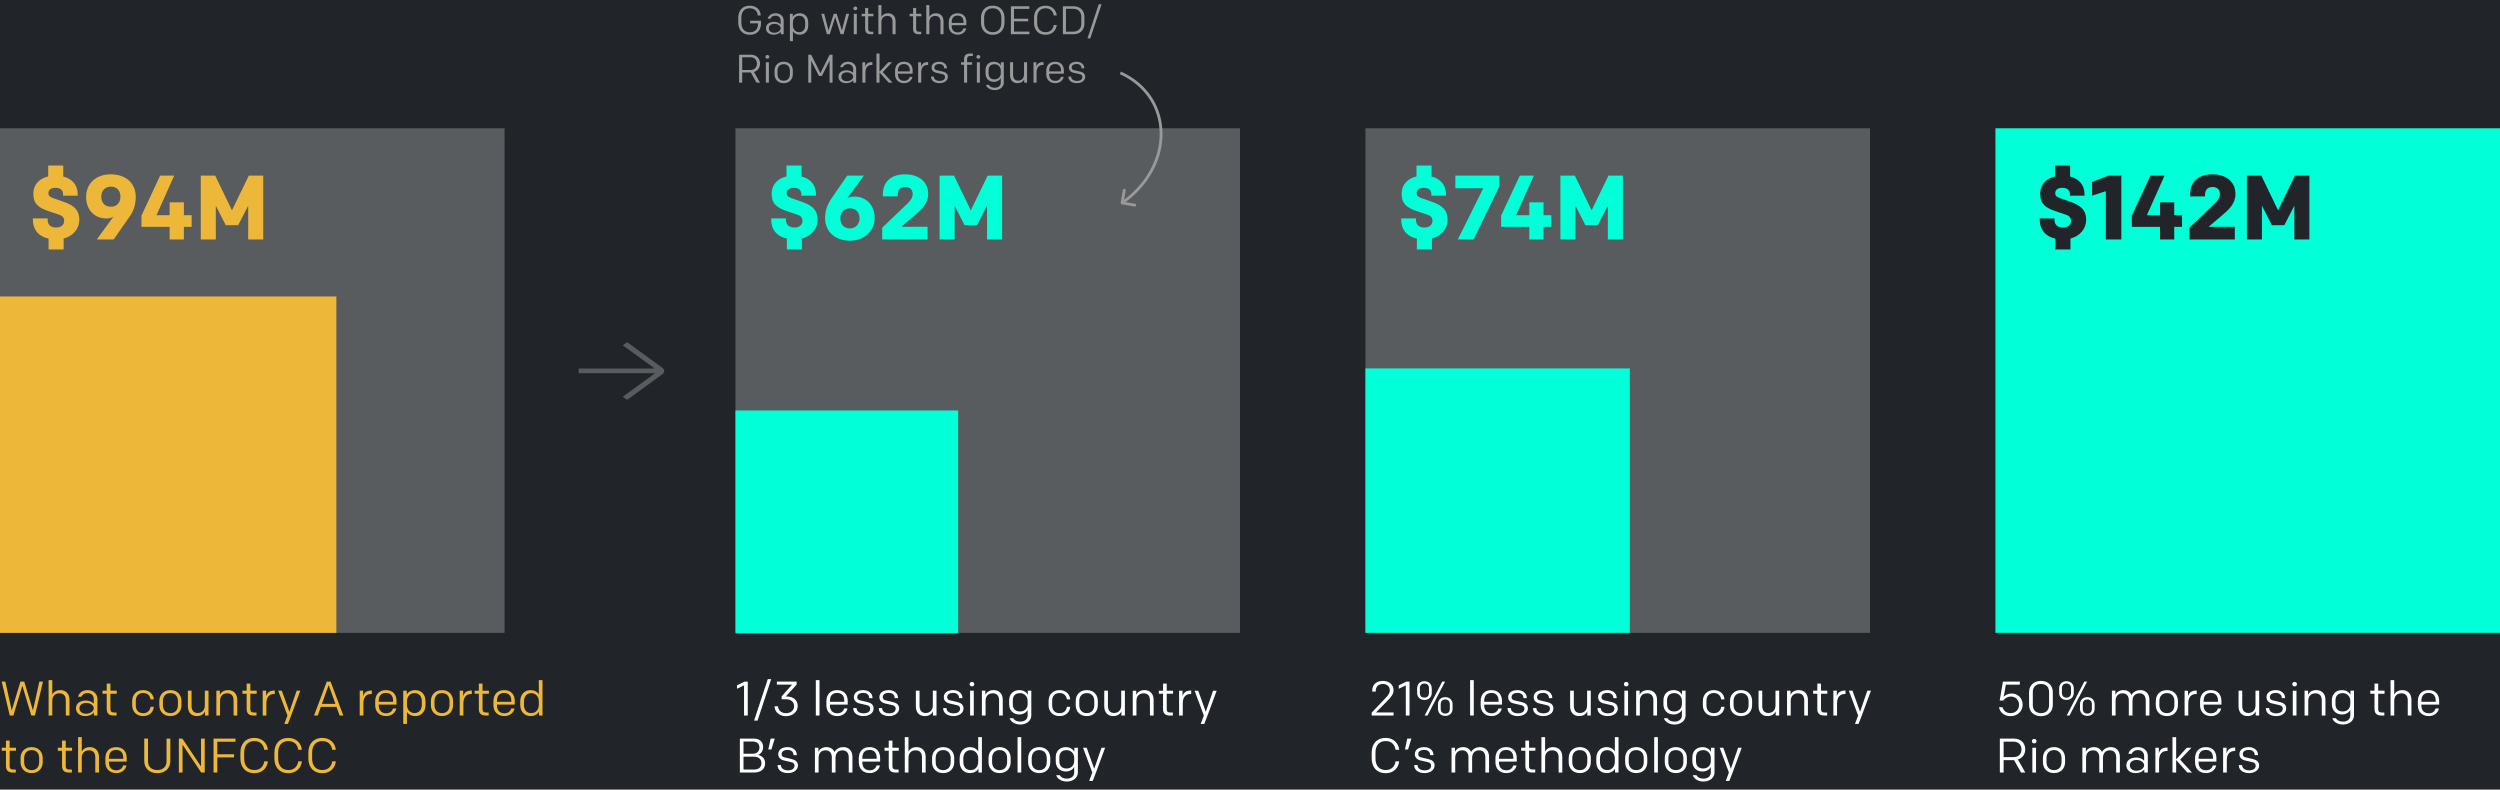 <svg xmlns="http://www.w3.org/2000/svg" width="877" height="277" fill="none">
  <path fill="#212529" d="M0 0h877v277H0z" />
  <path fill="#01FFD8" d="M700 45h177v177H700z" />
  <path fill="#fff"
    d="M705.27 251.238c-1.972 0-3.655-1.156-4.029-3.162h1.241c.34 1.224 1.292 2.091 2.788 2.091 1.836 0 3.009-1.241 3.009-2.924 0-1.598-1.156-2.89-2.839-2.89-1.241 0-2.142.629-2.703 1.394h-1.241l1.122-6.647h5.933v1.071h-4.896l-.748 4.267c.544-.663 1.615-1.156 2.788-1.156 2.244 0 3.859 1.717 3.859 3.927 0 2.278-1.802 4.029-4.284 4.029Zm10.693 0c-2.618 0-4.165-1.7-4.165-3.961v-4.454c0-2.261 1.547-3.961 4.165-3.961 2.618 0 4.165 1.7 4.165 3.961v4.454c0 2.261-1.547 3.961-4.165 3.961Zm0-1.071c1.853 0 2.856-1.156 2.856-2.839v-4.556c0-1.683-1.003-2.839-2.856-2.839s-2.856 1.156-2.856 2.839v4.556c0 1.683 1.003 2.839 2.856 2.839Zm8.957-4.624c-1.581 0-2.567-1.054-2.567-2.55v-1.479c0-1.496.986-2.55 2.567-2.55 1.581 0 2.567 1.054 2.567 2.55v1.479c0 1.496-.986 2.55-2.567 2.55Zm0-.816c1.037 0 1.598-.68 1.598-1.666v-1.615c0-.986-.561-1.666-1.598-1.666s-1.598.68-1.598 1.666v1.615c0 .986.561 1.666 1.598 1.666Zm7.31 6.409c-1.581 0-2.567-1.054-2.567-2.55v-1.479c0-1.496.986-2.55 2.567-2.55 1.581 0 2.567 1.054 2.567 2.55v1.479c0 1.496-.986 2.55-2.567 2.55Zm0-.816c1.037 0 1.598-.68 1.598-1.666v-1.615c0-.986-.561-1.666-1.598-1.666s-1.598.68-1.598 1.666v1.615c0 .986.561 1.666 1.598 1.666Zm-7.225.68 6.171-11.9h.986l-6.171 11.9h-.986Zm15.851 0v-8.704h1.224v1.479c.408-.986 1.36-1.683 2.873-1.683 1.292 0 2.278.646 2.771 1.7.595-1.02 1.649-1.7 3.162-1.7 1.904 0 3.128 1.36 3.128 3.417V251h-1.292v-5.304c0-1.479-.731-2.482-2.159-2.482s-2.482.867-2.482 2.669V251h-1.292v-5.304c0-1.479-.731-2.482-2.159-2.482s-2.482.867-2.482 2.669V251h-1.292Zm19.289.204c-2.482 0-3.893-1.7-3.893-3.842v-1.428c0-2.142 1.428-3.842 3.893-3.842s3.876 1.7 3.876 3.842v1.428c0 2.142-1.411 3.842-3.876 3.842Zm2.635-5.253c0-1.649-.918-2.822-2.635-2.822-1.717 0-2.635 1.173-2.635 2.822v1.394c0 1.649.918 2.822 2.635 2.822 1.717 0 2.635-1.173 2.635-2.822v-1.394Zm3.576 5.049v-8.704h1.207v2.006c.323-1.343 1.258-2.057 2.839-2.057h.204v1.207h-.255c-1.649 0-2.703 1.088-2.703 3.281V251h-1.292Zm9.277.204c-2.261 0-3.842-1.445-3.842-3.791v-1.394c0-2.363 1.343-3.927 3.791-3.927 2.482 0 3.689 1.649 3.689 3.791v1.292h-6.239v.306c0 1.513.782 2.737 2.601 2.737 1.309 0 2.108-.697 2.397-1.683h1.156c-.289 1.564-1.734 2.669-3.553 2.669Zm-2.601-5.287v.272h5.032v-.408c0-1.547-.782-2.703-2.482-2.703-1.87 0-2.55 1.241-2.55 2.839Zm19.489-3.621V251h-1.224v-1.479c-.408.986-1.394 1.683-2.907 1.683-1.904 0-3.111-1.326-3.111-3.417v-5.491h1.292v5.304c0 1.479.646 2.516 2.142 2.516 1.428 0 2.516-.901 2.516-2.703v-5.117h1.292Zm5.95 8.908c-2.108 0-3.604-1.054-3.604-2.737v-.085h1.173v.051c0 1.088 1.02 1.802 2.448 1.802 1.343 0 2.312-.527 2.312-1.649 0-.612-.391-1.054-1.088-1.207l-2.584-.595c-1.292-.289-2.04-1.071-2.04-2.21 0-1.632 1.377-2.482 3.298-2.482 1.819 0 3.23 1.105 3.23 2.72v.085h-1.173v-.051c0-1.071-.782-1.785-2.074-1.785-1.207 0-2.091.51-2.091 1.479 0 .595.289.969.918 1.122l2.669.629c1.343.323 2.142.986 2.142 2.244 0 1.547-1.496 2.669-3.536 2.669Zm5.838-.204v-8.704h1.292V251h-1.292Zm-.17-10.999c0-.459.323-.782.816-.782.493 0 .816.323.816.782s-.323.782-.816.782c-.493 0-.816-.323-.816-.782ZM808.44 251v-8.704h1.224v1.479c.408-.986 1.394-1.683 2.907-1.683 1.955 0 3.196 1.326 3.196 3.417V251h-1.292v-5.304c0-1.479-.663-2.482-2.227-2.482-1.428 0-2.516.867-2.516 2.669V251h-1.292Zm13.497 3.162c-1.734 0-3.298-.799-3.774-2.227h1.275c.476.833 1.309 1.207 2.499 1.207 1.513 0 2.55-.85 2.55-2.176v-1.972c-.272.799-1.462 1.649-2.924 1.649-2.261 0-3.553-1.615-3.553-3.553v-1.445c0-1.972 1.275-3.553 3.57-3.553 1.632 0 2.601.884 2.958 1.649v-1.445h1.241V251c0 1.802-1.632 3.162-3.842 3.162Zm-.119-4.573c1.479 0 2.669-.986 2.669-2.635v-1.122c0-1.479-1.122-2.686-2.618-2.686-1.7 0-2.584.935-2.584 2.601v1.241c0 1.632.867 2.601 2.533 2.601ZM836.429 251h-1.088c-1.666 0-2.363-.833-2.363-2.312v-5.338h-1.479v-1.054h1.479v-2.499h1.292v2.499h2.227v1.054h-2.227v5.338c0 .884.323 1.258 1.292 1.258h.867V251Zm2.177 0v-12.41h1.292v5.049c.493-.901 1.394-1.547 2.839-1.547 1.955 0 3.196 1.326 3.196 3.417V251h-1.292v-5.304c0-1.479-.663-2.482-2.227-2.482-1.428 0-2.516.867-2.516 2.669V251h-1.292Zm13.411.204c-2.261 0-3.842-1.445-3.842-3.791v-1.394c0-2.363 1.343-3.927 3.791-3.927 2.482 0 3.689 1.649 3.689 3.791v1.292h-6.239v.306c0 1.513.782 2.737 2.601 2.737 1.309 0 2.108-.697 2.397-1.683h1.156c-.289 1.564-1.734 2.669-3.553 2.669Zm-2.601-5.287v.272h5.032v-.408c0-1.547-.782-2.703-2.482-2.703-1.87 0-2.55 1.241-2.55 2.839ZM701.547 271v-11.9h4.913c2.618 0 3.995 1.683 3.995 3.791 0 1.649-.952 3.043-2.567 3.553l2.584 4.556h-1.513l-2.414-4.352h-3.672V271h-1.326Zm1.326-5.406h3.417c1.904 0 2.839-1.156 2.839-2.703s-.986-2.72-2.839-2.72h-3.417v5.423ZM712.95 271v-8.704h1.292V271h-1.292Zm-.17-10.999c0-.459.323-.782.816-.782.493 0 .816.323.816.782s-.323.782-.816.782c-.493 0-.816-.323-.816-.782Zm7.77 11.203c-2.482 0-3.893-1.7-3.893-3.842v-1.428c0-2.142 1.428-3.842 3.893-3.842s3.876 1.7 3.876 3.842v1.428c0 2.142-1.411 3.842-3.876 3.842Zm2.635-5.253c0-1.649-.918-2.822-2.635-2.822-1.717 0-2.635 1.173-2.635 2.822v1.394c0 1.649.918 2.822 2.635 2.822 1.717 0 2.635-1.173 2.635-2.822v-1.394Zm7.311 5.049v-8.704h1.224v1.479c.408-.986 1.36-1.683 2.873-1.683 1.292 0 2.278.646 2.771 1.7.595-1.02 1.649-1.7 3.162-1.7 1.904 0 3.128 1.36 3.128 3.417V271h-1.292v-5.304c0-1.479-.731-2.482-2.159-2.482s-2.482.867-2.482 2.669V271h-1.292v-5.304c0-1.479-.731-2.482-2.159-2.482s-2.482.867-2.482 2.669V271h-1.292Zm22.961 0h-1.241v-1.088c-.374.612-1.547 1.292-2.992 1.292-2.057 0-3.298-1.156-3.298-2.737 0-1.683 1.377-2.72 3.451-2.72 1.377 0 2.295.578 2.788 1.088v-1.615c0-1.19-.782-2.108-2.176-2.108-1.105 0-1.819.51-2.176 1.309h-1.19c.442-1.445 1.666-2.329 3.383-2.329 2.159 0 3.451 1.411 3.451 3.128V271Zm-3.961-.629c1.36 0 2.669-.799 2.669-1.921 0-1.088-1.292-1.853-2.601-1.853-1.445 0-2.414.68-2.414 1.887 0 1.207 1.003 1.887 2.346 1.887Zm6.616.629v-8.704h1.207v2.006c.323-1.343 1.258-2.057 2.839-2.057h.204v1.207h-.255c-1.649 0-2.703 1.088-2.703 3.281V271h-1.292Zm5.994 0v-12.41h1.292v7.803l3.757-4.097h1.615l-3.978 4.199L768.94 271h-1.615l-3.927-4.386V271h-1.292Zm11.767.204c-2.261 0-3.842-1.445-3.842-3.791v-1.394c0-2.363 1.343-3.927 3.791-3.927 2.482 0 3.689 1.649 3.689 3.791v1.292h-6.239v.306c0 1.513.782 2.737 2.601 2.737 1.309 0 2.108-.697 2.397-1.683h1.156c-.289 1.564-1.734 2.669-3.553 2.669Zm-2.601-5.287v.272h5.032v-.408c0-1.547-.782-2.703-2.482-2.703-1.87 0-2.55 1.241-2.55 2.839Zm8.597 5.083v-8.704h1.207v2.006c.323-1.343 1.258-2.057 2.839-2.057h.204v1.207h-.255c-1.649 0-2.703 1.088-2.703 3.281V271h-1.292Zm9.106.204c-2.108 0-3.604-1.054-3.604-2.737v-.085h1.173v.051c0 1.088 1.02 1.802 2.448 1.802 1.343 0 2.312-.527 2.312-1.649 0-.612-.391-1.054-1.088-1.207l-2.584-.595c-1.292-.289-2.04-1.071-2.04-2.21 0-1.632 1.377-2.482 3.298-2.482 1.819 0 3.23 1.105 3.23 2.72v.085h-1.173v-.051c0-1.071-.782-1.785-2.074-1.785-1.207 0-2.091.51-2.091 1.479 0 .595.289.969.918 1.122l2.669.629c1.343.323 2.142.986 2.142 2.244 0 1.547-1.496 2.669-3.536 2.669Z" />
  <path fill="#212529"
    d="M731.824 77.056c0 3.296-2.272 5.792-5.504 6.624v3.84h-5.28v-3.808c-3.552-.768-5.504-3.168-5.504-6.624v-.48h5.184v.512c0 1.792 1.12 2.688 2.976 2.688 1.664 0 2.816-.832 2.816-2.368 0-1.024-.544-1.696-1.664-2.08l-3.872-1.312c-3.36-1.152-5.28-2.496-5.28-5.984 0-3.456 2.208-5.472 5.216-6.176V58.08h5.28v3.84c3.04.768 5.056 2.912 5.056 6.176v.544h-5.12v-.448c0-1.472-.928-2.304-2.624-2.304-1.536 0-2.528.608-2.528 1.888 0 1.024.704 1.376 1.664 1.728l3.648 1.28c2.976 1.056 5.536 2.464 5.536 6.272ZM744.166 84h-5.44V67.072l-4.832 1.568v-4.8l5.76-2.24h4.512V84Zm10.237-22.4h4.928l-6.208 13.888h4.608v-4.512h4.991v4.512h2.721v4.096h-2.721V84h-4.991v-4.416h-9.888v-3.936l6.56-14.048Zm19.107 7.296h-5.216v-.672c0-4.64 3.04-7.072 7.84-7.072 4.832 0 8.064 2.688 8.064 6.848 0 3.456-2.336 5.568-4.768 7.616l-4.64 3.936h9.184V84H768.07v-4.128l8.832-8.448c1.152-1.12 1.856-2.112 1.856-3.392 0-1.568-1.088-2.432-2.592-2.432-1.824 0-2.656 1.088-2.656 2.88v.416Zm25.643 4.896 5.92-12.192h5.056V84h-5.28V72.16l-3.52 6.848h-4.352l-3.488-6.848V84h-5.28V61.6h5.056l5.888 12.192Z" />
  <path fill="#595C5F" d="M0 45h177v177H0z" />
  <path fill="#EDB83A"
    d="M0 104h118v118H0zM27.824 77.056c0 3.296-2.272 5.792-5.504 6.624v3.84h-5.28v-3.808c-3.552-.768-5.504-3.168-5.504-6.624v-.48h5.184v.512c0 1.792 1.12 2.688 2.976 2.688 1.664 0 2.816-.832 2.816-2.368 0-1.024-.544-1.696-1.664-2.08l-3.872-1.312c-3.36-1.152-5.28-2.496-5.28-5.984 0-3.456 2.208-5.472 5.216-6.176V58.08h5.28v3.84c3.04.768 5.056 2.912 5.056 6.176v.544h-5.12v-.448c0-1.472-.928-2.304-2.624-2.304-1.536 0-2.528.608-2.528 1.888 0 1.024.704 1.376 1.664 1.728l3.648 1.28c2.976 1.056 5.536 2.464 5.536 6.272ZM39.878 84h-5.92l5.856-8.032c-.736.48-1.44.672-2.592.672-3.712 0-7.008-2.72-7.008-7.552 0-4.704 3.456-7.936 8.608-7.936 5.344 0 8.8 3.104 8.8 7.968 0 2.816-.896 5.088-1.984 6.624L39.878 84Zm-.992-11.488c2.112 0 3.36-1.408 3.36-3.488 0-2.016-1.088-3.552-3.36-3.552-2.016 0-3.36 1.408-3.36 3.52 0 2.048 1.184 3.52 3.36 3.52ZM56.184 61.6h4.928l-6.208 13.888h4.608v-4.512h4.992v4.512h2.72v4.096h-2.72V84h-4.992v-4.416h-9.888v-3.936l6.56-14.048Zm25.188 12.192 5.92-12.192h5.055V84h-5.28V72.16l-3.52 6.848h-4.352l-3.487-6.848V84h-5.28V61.6h5.056l5.888 12.192ZM15.079 239.1 12.257 251h-1.275l-3.145-10.455L4.692 251H3.417L.595 239.1H1.87l2.244 10.132 3.06-10.132H8.5l3.06 10.132 2.244-10.132h1.275Zm1.97 11.9v-12.41h1.292v5.049c.493-.901 1.394-1.547 2.839-1.547 1.955 0 3.196 1.326 3.196 3.417V251h-1.292v-5.304c0-1.479-.663-2.482-2.227-2.482-1.428 0-2.516.867-2.516 2.669V251h-1.292Zm17.134 0h-1.241v-1.088c-.374.612-1.547 1.292-2.992 1.292-2.057 0-3.298-1.156-3.298-2.737 0-1.683 1.377-2.72 3.451-2.72 1.377 0 2.295.578 2.788 1.088v-1.615c0-1.19-.782-2.108-2.176-2.108-1.105 0-1.819.51-2.176 1.309h-1.19c.442-1.445 1.666-2.329 3.383-2.329 2.159 0 3.451 1.411 3.451 3.128V251Zm-3.961-.629c1.36 0 2.669-.799 2.669-1.921 0-1.088-1.292-1.853-2.601-1.853-1.445 0-2.414.68-2.414 1.887 0 1.207 1.003 1.887 2.346 1.887Zm10.665.629h-1.088c-1.666 0-2.363-.833-2.363-2.312v-5.338h-1.48v-1.054h1.48v-2.499h1.292v2.499h2.227v1.054h-2.227v5.338c0 .884.323 1.258 1.292 1.258h.867V251Zm9.346.204c-2.414 0-3.86-1.632-3.86-3.825v-1.462c0-2.193 1.446-3.825 3.86-3.825 2.193 0 3.62 1.428 3.723 3.264H52.8c-.17-1.173-.901-2.244-2.55-2.244-1.785 0-2.618 1.156-2.618 2.788v1.496c0 1.632.833 2.788 2.618 2.788 1.649 0 2.38-1.071 2.55-2.244h1.156c-.102 1.836-1.53 3.264-3.723 3.264Zm9.547 0c-2.482 0-3.893-1.7-3.893-3.842v-1.428c0-2.142 1.428-3.842 3.893-3.842s3.876 1.7 3.876 3.842v1.428c0 2.142-1.411 3.842-3.876 3.842Zm2.635-5.253c0-1.649-.918-2.822-2.635-2.822-1.717 0-2.635 1.173-2.635 2.822v1.394c0 1.649.918 2.822 2.635 2.822 1.717 0 2.635-1.173 2.635-2.822v-1.394Zm10.732-3.655V251h-1.224v-1.479c-.408.986-1.394 1.683-2.907 1.683-1.904 0-3.11-1.326-3.11-3.417v-5.491h1.291v5.304c0 1.479.646 2.516 2.142 2.516 1.428 0 2.516-.901 2.516-2.703v-5.117h1.292ZM75.901 251v-8.704h1.224v1.479c.408-.986 1.394-1.683 2.907-1.683 1.955 0 3.196 1.326 3.196 3.417V251h-1.292v-5.304c0-1.479-.663-2.482-2.227-2.482-1.428 0-2.516.867-2.516 2.669V251h-1.292Zm14.077 0H88.89c-1.666 0-2.364-.833-2.364-2.312v-5.338h-1.478v-1.054h1.478v-2.499h1.293v2.499h2.227v1.054h-2.228v5.338c0 .884.323 1.258 1.293 1.258h.867V251Zm2.176 0v-8.704h1.207v2.006c.323-1.343 1.258-2.057 2.84-2.057h.203v1.207h-.255c-1.649 0-2.703 1.088-2.703 3.281V251h-1.292Zm8.84 2.958h-1.258l1.105-2.958-3.247-8.704h1.275l2.652 7.395 2.55-7.395h1.275L102.133 251l-1.139 2.958Zm14.97-14.858 4.471 11.9h-1.309l-1.088-3.026h-5.491L111.476 251h-1.309l4.471-11.9h1.326Zm-.663 1.207-2.38 6.613h4.743l-2.363-6.613ZM126.188 251v-8.704h1.207v2.006c.323-1.343 1.258-2.057 2.839-2.057h.204v1.207h-.255c-1.649 0-2.703 1.088-2.703 3.281V251h-1.292Zm9.277.204c-2.261 0-3.842-1.445-3.842-3.791v-1.394c0-2.363 1.343-3.927 3.791-3.927 2.482 0 3.689 1.649 3.689 3.791v1.292h-6.239v.306c0 1.513.782 2.737 2.601 2.737 1.309 0 2.108-.697 2.397-1.683h1.156c-.289 1.564-1.734 2.669-3.553 2.669Zm-2.601-5.287v.272h5.032v-.408c0-1.547-.782-2.703-2.482-2.703-1.87 0-2.55 1.241-2.55 2.839Zm9.889 8.041h-1.292v-11.662h1.224v1.36c.374-.799 1.496-1.564 2.941-1.564 2.329 0 3.638 1.683 3.638 3.893v1.326c0 2.261-1.411 3.893-3.604 3.893-1.36 0-2.38-.612-2.907-1.496v4.25Zm5.219-6.698v-1.224c0-1.598-.765-2.89-2.567-2.89-1.717 0-2.652 1.309-2.652 2.992v1.122c0 1.785 1.224 2.89 2.669 2.89 1.649 0 2.55-1.292 2.55-2.89Zm7.084 3.944c-2.482 0-3.893-1.7-3.893-3.842v-1.428c0-2.142 1.428-3.842 3.893-3.842s3.876 1.7 3.876 3.842v1.428c0 2.142-1.411 3.842-3.876 3.842Zm2.635-5.253c0-1.649-.918-2.822-2.635-2.822-1.717 0-2.635 1.173-2.635 2.822v1.394c0 1.649.918 2.822 2.635 2.822 1.717 0 2.635-1.173 2.635-2.822v-1.394Zm3.576 5.049v-8.704h1.207v2.006c.323-1.343 1.258-2.057 2.839-2.057h.204v1.207h-.255c-1.649 0-2.703 1.088-2.703 3.281V251h-1.292Zm10.158 0h-1.088c-1.666 0-2.363-.833-2.363-2.312v-5.338h-1.479v-1.054h1.479v-2.499h1.292v2.499h2.227v1.054h-2.227v5.338c0 .884.323 1.258 1.292 1.258h.867V251Zm5.511.204c-2.261 0-3.842-1.445-3.842-3.791v-1.394c0-2.363 1.343-3.927 3.791-3.927 2.482 0 3.689 1.649 3.689 3.791v1.292h-6.239v.306c0 1.513.782 2.737 2.601 2.737 1.309 0 2.108-.697 2.397-1.683h1.156c-.289 1.564-1.734 2.669-3.553 2.669Zm-2.601-5.287v.272h5.032v-.408c0-1.547-.782-2.703-2.482-2.703-1.87 0-2.55 1.241-2.55 2.839Zm14.683-7.327h1.292V251h-1.224v-1.36c-.374.799-1.496 1.564-2.941 1.564-2.295 0-3.638-1.717-3.638-3.893v-1.326c0-2.261 1.411-3.893 3.604-3.893 1.36 0 2.38.612 2.907 1.496v-4.998Zm-5.219 7.446v1.224c0 1.598.765 2.89 2.567 2.89 1.717 0 2.652-1.309 2.652-2.992v-1.122c0-1.785-1.224-2.89-2.669-2.89-1.649 0-2.55 1.292-2.55 2.89ZM5.542 271H4.454c-1.666 0-2.363-.833-2.363-2.312v-5.338H.612v-1.054h1.479v-2.499h1.292v2.499H5.61v1.054H3.383v5.338c0 .884.323 1.258 1.292 1.258h.867V271Zm5.562.204c-2.482 0-3.893-1.7-3.893-3.842v-1.428c0-2.142 1.428-3.842 3.893-3.842s3.876 1.7 3.876 3.842v1.428c0 2.142-1.411 3.842-3.876 3.842Zm2.635-5.253c0-1.649-.918-2.822-2.635-2.822-1.717 0-2.635 1.173-2.635 2.822v1.394c0 1.649.918 2.822 2.635 2.822 1.717 0 2.635-1.173 2.635-2.822v-1.394ZM25.215 271h-1.088c-1.666 0-2.363-.833-2.363-2.312v-5.338h-1.48v-1.054h1.48v-2.499h1.292v2.499h2.227v1.054h-2.227v5.338c0 .884.323 1.258 1.292 1.258h.867V271Zm2.177 0v-12.41h1.292v5.049c.493-.901 1.394-1.547 2.839-1.547 1.955 0 3.196 1.326 3.196 3.417V271h-1.292v-5.304c0-1.479-.663-2.482-2.227-2.482-1.428 0-2.516.867-2.516 2.669V271h-1.292Zm13.41.204c-2.26 0-3.841-1.445-3.841-3.791v-1.394c0-2.363 1.343-3.927 3.79-3.927 2.483 0 3.69 1.649 3.69 3.791v1.292H38.2v.306c0 1.513.783 2.737 2.602 2.737 1.309 0 2.108-.697 2.397-1.683h1.156c-.29 1.564-1.734 2.669-3.553 2.669Zm-2.6-5.287v.272h5.032v-.408c0-1.547-.782-2.703-2.482-2.703-1.87 0-2.55 1.241-2.55 2.839Zm16.973 5.321c-2.822 0-4.573-1.785-4.573-4.25V259.1h1.326v8.007c0 1.853 1.241 3.026 3.247 3.026s3.247-1.173 3.247-3.026V259.1h1.326v7.888c0 2.465-1.75 4.25-4.573 4.25ZM62.74 271v-11.9h1.241l6.545 9.775V259.1h1.292V271h-1.24l-6.546-9.775V271H62.74Zm12.17 0v-11.9h7.7v1.105h-6.375v4.386h5.882v1.105h-5.882V271H74.91Zm14.368.238c-3.281 0-4.947-2.227-4.947-5.185v-2.006c0-2.958 1.666-5.185 4.947-5.185 2.754 0 4.505 1.921 4.692 4.165h-1.275c-.204-1.632-1.292-3.06-3.434-3.06-2.431 0-3.604 1.7-3.604 4.029v2.108c0 2.329 1.173 4.029 3.604 4.029 2.142 0 3.23-1.428 3.434-3.06h1.275c-.187 2.244-1.938 4.165-4.692 4.165Zm11.92 0c-3.281 0-4.947-2.227-4.947-5.185v-2.006c0-2.958 1.665-5.185 4.947-5.185 2.754 0 4.505 1.921 4.692 4.165h-1.275c-.204-1.632-1.292-3.06-3.434-3.06-2.431 0-3.605 1.7-3.605 4.029v2.108c0 2.329 1.174 4.029 3.605 4.029 2.142 0 3.23-1.428 3.434-3.06h1.275c-.187 2.244-1.938 4.165-4.692 4.165Zm11.919 0c-3.281 0-4.947-2.227-4.947-5.185v-2.006c0-2.958 1.666-5.185 4.947-5.185 2.754 0 4.505 1.921 4.692 4.165h-1.275c-.204-1.632-1.292-3.06-3.434-3.06-2.431 0-3.604 1.7-3.604 4.029v2.108c0 2.329 1.173 4.029 3.604 4.029 2.142 0 3.23-1.428 3.434-3.06h1.275c-.187 2.244-1.938 4.165-4.692 4.165Z" />
  <path fill="#595C5F" d="M479 45h177v177H479z" />
  <path fill="#01FFD8"
    d="M479 129.23h92.75v92.75H479zM507.824 77.056c0 3.296-2.272 5.792-5.504 6.624v3.84h-5.28v-3.808c-3.552-.768-5.504-3.168-5.504-6.624v-.48h5.184v.512c0 1.792 1.12 2.688 2.976 2.688 1.664 0 2.816-.832 2.816-2.368 0-1.024-.544-1.696-1.664-2.08l-3.872-1.312c-3.36-1.152-5.28-2.496-5.28-5.984 0-3.456 2.208-5.472 5.216-6.176V58.08h5.28v3.84c3.04.768 5.056 2.912 5.056 6.176v.544h-5.12v-.448c0-1.472-.928-2.304-2.624-2.304-1.536 0-2.528.608-2.528 1.888 0 1.024.704 1.376 1.664 1.728l3.648 1.28c2.976 1.056 5.536 2.464 5.536 6.272ZM525.958 61.6v3.872L516.966 84h-5.568l8.928-17.952h-9.792V61.6h15.424Zm7.195 0h4.928l-6.208 13.888h4.608v-4.512h4.991v4.512h2.721v4.096h-2.721V84h-4.991v-4.416h-9.888v-3.936l6.56-14.048Zm25.187 12.192 5.92-12.192h5.056V84h-5.28V72.16l-3.52 6.848h-4.352l-3.488-6.848V84h-5.28V61.6h5.056l5.888 12.192Z" />
  <path fill="#fff"
    d="M481.19 251v-1.02l5.032-5.287c.833-.867 1.326-1.649 1.326-2.567 0-1.326-1.037-2.193-2.431-2.193-1.513 0-2.499.867-2.499 2.397v.272h-1.241v-.323c0-2.176 1.53-3.417 3.74-3.417 2.159 0 3.74 1.275 3.74 3.264 0 1.445-1.003 2.55-1.955 3.519l-4.199 4.284h6.171V251h-7.684Zm11.963 0v-10.557l-2.482 1.173v-1.19l2.703-1.326h1.088V251h-1.309Zm6.538-5.457c-1.581 0-2.567-1.054-2.567-2.55v-1.479c0-1.496.986-2.55 2.567-2.55 1.581 0 2.567 1.054 2.567 2.55v1.479c0 1.496-.986 2.55-2.567 2.55Zm0-.816c1.037 0 1.598-.68 1.598-1.666v-1.615c0-.986-.561-1.666-1.598-1.666s-1.598.68-1.598 1.666v1.615c0 .986.561 1.666 1.598 1.666Zm7.31 6.409c-1.581 0-2.567-1.054-2.567-2.55v-1.479c0-1.496.986-2.55 2.567-2.55 1.581 0 2.567 1.054 2.567 2.55v1.479c0 1.496-.986 2.55-2.567 2.55Zm0-.816c1.037 0 1.598-.68 1.598-1.666v-1.615c0-.986-.561-1.666-1.598-1.666s-1.598.68-1.598 1.666v1.615c0 .986.561 1.666 1.598 1.666Zm-7.225.68 6.171-11.9h.986l-6.171 11.9h-.986Zm15.935 0v-12.41h1.292V251h-1.292Zm7.549.204c-2.261 0-3.842-1.445-3.842-3.791v-1.394c0-2.363 1.343-3.927 3.791-3.927 2.482 0 3.689 1.649 3.689 3.791v1.292h-6.239v.306c0 1.513.782 2.737 2.601 2.737 1.309 0 2.108-.697 2.397-1.683h1.156c-.289 1.564-1.734 2.669-3.553 2.669Zm-2.601-5.287v.272h5.032v-.408c0-1.547-.782-2.703-2.482-2.703-1.87 0-2.55 1.241-2.55 2.839Zm11.793 5.287c-2.108 0-3.604-1.054-3.604-2.737v-.085h1.173v.051c0 1.088 1.02 1.802 2.448 1.802 1.343 0 2.312-.527 2.312-1.649 0-.612-.391-1.054-1.088-1.207l-2.584-.595c-1.292-.289-2.04-1.071-2.04-2.21 0-1.632 1.377-2.482 3.298-2.482 1.819 0 3.23 1.105 3.23 2.72v.085h-1.173v-.051c0-1.071-.782-1.785-2.074-1.785-1.207 0-2.091.51-2.091 1.479 0 .595.289.969.918 1.122l2.669.629c1.343.323 2.142.986 2.142 2.244 0 1.547-1.496 2.669-3.536 2.669Zm8.948 0c-2.108 0-3.604-1.054-3.604-2.737v-.085h1.173v.051c0 1.088 1.02 1.802 2.448 1.802 1.343 0 2.312-.527 2.312-1.649 0-.612-.391-1.054-1.088-1.207l-2.584-.595c-1.292-.289-2.04-1.071-2.04-2.21 0-1.632 1.377-2.482 3.298-2.482 1.819 0 3.23 1.105 3.23 2.72v.085h-1.173v-.051c0-1.071-.782-1.785-2.074-1.785-1.207 0-2.091.51-2.091 1.479 0 .595.289.969.918 1.122l2.669.629c1.343.323 2.142.986 2.142 2.244 0 1.547-1.496 2.669-3.536 2.669Zm16.645-8.908V251h-1.224v-1.479c-.408.986-1.394 1.683-2.907 1.683-1.904 0-3.111-1.326-3.111-3.417v-5.491h1.292v5.304c0 1.479.646 2.516 2.142 2.516 1.428 0 2.516-.901 2.516-2.703v-5.117h1.292Zm5.95 8.908c-2.108 0-3.604-1.054-3.604-2.737v-.085h1.173v.051c0 1.088 1.02 1.802 2.448 1.802 1.343 0 2.312-.527 2.312-1.649 0-.612-.391-1.054-1.088-1.207l-2.584-.595c-1.292-.289-2.04-1.071-2.04-2.21 0-1.632 1.377-2.482 3.298-2.482 1.819 0 3.23 1.105 3.23 2.72v.085h-1.173v-.051c0-1.071-.782-1.785-2.074-1.785-1.207 0-2.091.51-2.091 1.479 0 .595.289.969.918 1.122l2.669.629c1.343.323 2.142.986 2.142 2.244 0 1.547-1.496 2.669-3.536 2.669Zm5.837-.204v-8.704h1.292V251h-1.292Zm-.17-10.999c0-.459.323-.782.816-.782.493 0 .816.323.816.782s-.323.782-.816.782c-.493 0-.816-.323-.816-.782ZM573.964 251v-8.704h1.224v1.479c.408-.986 1.394-1.683 2.907-1.683 1.955 0 3.196 1.326 3.196 3.417V251h-1.292v-5.304c0-1.479-.663-2.482-2.227-2.482-1.428 0-2.516.867-2.516 2.669V251h-1.292Zm13.496 3.162c-1.734 0-3.298-.799-3.774-2.227h1.275c.476.833 1.309 1.207 2.499 1.207 1.513 0 2.55-.85 2.55-2.176v-1.972c-.272.799-1.462 1.649-2.924 1.649-2.261 0-3.553-1.615-3.553-3.553v-1.445c0-1.972 1.275-3.553 3.57-3.553 1.632 0 2.601.884 2.958 1.649v-1.445h1.241V251c0 1.802-1.632 3.162-3.842 3.162Zm-.119-4.573c1.479 0 2.669-.986 2.669-2.635v-1.122c0-1.479-1.122-2.686-2.618-2.686-1.7 0-2.584.935-2.584 2.601v1.241c0 1.632.867 2.601 2.533 2.601Zm13.88 1.615c-2.414 0-3.859-1.632-3.859-3.825v-1.462c0-2.193 1.445-3.825 3.859-3.825 2.193 0 3.621 1.428 3.723 3.264h-1.156c-.17-1.173-.901-2.244-2.55-2.244-1.785 0-2.618 1.156-2.618 2.788v1.496c0 1.632.833 2.788 2.618 2.788 1.649 0 2.38-1.071 2.55-2.244h1.156c-.102 1.836-1.53 3.264-3.723 3.264Zm9.547 0c-2.482 0-3.893-1.7-3.893-3.842v-1.428c0-2.142 1.428-3.842 3.893-3.842s3.876 1.7 3.876 3.842v1.428c0 2.142-1.411 3.842-3.876 3.842Zm2.635-5.253c0-1.649-.918-2.822-2.635-2.822-1.717 0-2.635 1.173-2.635 2.822v1.394c0 1.649.918 2.822 2.635 2.822 1.717 0 2.635-1.173 2.635-2.822v-1.394Zm10.733-3.655V251h-1.224v-1.479c-.408.986-1.394 1.683-2.907 1.683-1.904 0-3.111-1.326-3.111-3.417v-5.491h1.292v5.304c0 1.479.646 2.516 2.142 2.516 1.428 0 2.516-.901 2.516-2.703v-5.117h1.292ZM626.89 251v-8.704h1.224v1.479c.408-.986 1.394-1.683 2.907-1.683 1.955 0 3.196 1.326 3.196 3.417V251h-1.292v-5.304c0-1.479-.663-2.482-2.227-2.482-1.428 0-2.516.867-2.516 2.669V251h-1.292Zm14.076 0h-1.088c-1.666 0-2.363-.833-2.363-2.312v-5.338h-1.479v-1.054h1.479v-2.499h1.292v2.499h2.227v1.054h-2.227v5.338c0 .884.323 1.258 1.292 1.258h.867V251Zm2.177 0v-8.704h1.207v2.006c.323-1.343 1.258-2.057 2.839-2.057h.204v1.207h-.255c-1.649 0-2.703 1.088-2.703 3.281V251h-1.292Zm8.84 2.958h-1.258L651.83 251l-3.247-8.704h1.275l2.652 7.395 2.55-7.395h1.275L653.122 251l-1.139 2.958Zm-165.846 17.28c-3.281 0-4.947-2.227-4.947-5.185v-2.006c0-2.958 1.666-5.185 4.947-5.185 2.754 0 4.505 1.921 4.692 4.165h-1.275c-.204-1.632-1.292-3.06-3.434-3.06-2.431 0-3.604 1.7-3.604 4.029v2.108c0 2.329 1.173 4.029 3.604 4.029 2.142 0 3.23-1.428 3.434-3.06h1.275c-.187 2.244-1.938 4.165-4.692 4.165Zm6.716-8.33.816-3.808h1.445l-1.173 3.808h-1.088Zm6.861 8.296c-2.108 0-3.604-1.054-3.604-2.737v-.085h1.173v.051c0 1.088 1.02 1.802 2.448 1.802 1.343 0 2.312-.527 2.312-1.649 0-.612-.391-1.054-1.088-1.207l-2.584-.595c-1.292-.289-2.04-1.071-2.04-2.21 0-1.632 1.377-2.482 3.298-2.482 1.819 0 3.23 1.105 3.23 2.72v.085h-1.173v-.051c0-1.071-.782-1.785-2.074-1.785-1.207 0-2.091.51-2.091 1.479 0 .595.289.969.918 1.122l2.669.629c1.343.323 2.142.986 2.142 2.244 0 1.547-1.496 2.669-3.536 2.669Zm9.487-.204v-8.704h1.224v1.479c.408-.986 1.36-1.683 2.873-1.683 1.292 0 2.278.646 2.771 1.7.595-1.02 1.649-1.7 3.162-1.7 1.904 0 3.128 1.36 3.128 3.417V271h-1.292v-5.304c0-1.479-.731-2.482-2.159-2.482s-2.482.867-2.482 2.669V271h-1.292v-5.304c0-1.479-.731-2.482-2.159-2.482s-2.482.867-2.482 2.669V271h-1.292Zm19.239.204c-2.261 0-3.842-1.445-3.842-3.791v-1.394c0-2.363 1.343-3.927 3.791-3.927 2.482 0 3.689 1.649 3.689 3.791v1.292h-6.239v.306c0 1.513.782 2.737 2.601 2.737 1.309 0 2.108-.697 2.397-1.683h1.156c-.289 1.564-1.734 2.669-3.553 2.669Zm-2.601-5.287v.272h5.032v-.408c0-1.547-.782-2.703-2.482-2.703-1.87 0-2.55 1.241-2.55 2.839ZM538.551 271h-1.088c-1.666 0-2.363-.833-2.363-2.312v-5.338h-1.479v-1.054h1.479v-2.499h1.292v2.499h2.227v1.054h-2.227v5.338c0 .884.323 1.258 1.292 1.258h.867V271Zm2.177 0v-12.41h1.292v5.049c.493-.901 1.394-1.547 2.839-1.547 1.955 0 3.196 1.326 3.196 3.417V271h-1.292v-5.304c0-1.479-.663-2.482-2.227-2.482-1.428 0-2.516.867-2.516 2.669V271h-1.292Zm13.462.204c-2.482 0-3.893-1.7-3.893-3.842v-1.428c0-2.142 1.428-3.842 3.893-3.842s3.876 1.7 3.876 3.842v1.428c0 2.142-1.411 3.842-3.876 3.842Zm2.635-5.253c0-1.649-.918-2.822-2.635-2.822-1.717 0-2.635 1.173-2.635 2.822v1.394c0 1.649.918 2.822 2.635 2.822 1.717 0 2.635-1.173 2.635-2.822v-1.394Zm9.661-7.361h1.292V271h-1.224v-1.36c-.374.799-1.496 1.564-2.941 1.564-2.295 0-3.638-1.717-3.638-3.893v-1.326c0-2.261 1.411-3.893 3.604-3.893 1.36 0 2.38.612 2.907 1.496v-4.998Zm-5.219 7.446v1.224c0 1.598.765 2.89 2.567 2.89 1.717 0 2.652-1.309 2.652-2.992v-1.122c0-1.785-1.224-2.89-2.669-2.89-1.649 0-2.55 1.292-2.55 2.89Zm12.728 5.168c-2.482 0-3.893-1.7-3.893-3.842v-1.428c0-2.142 1.428-3.842 3.893-3.842s3.876 1.7 3.876 3.842v1.428c0 2.142-1.411 3.842-3.876 3.842Zm2.635-5.253c0-1.649-.918-2.822-2.635-2.822-1.717 0-2.635 1.173-2.635 2.822v1.394c0 1.649.918 2.822 2.635 2.822 1.717 0 2.635-1.173 2.635-2.822v-1.394Zm3.661 5.049v-12.41h1.292V271h-1.292Zm7.6.204c-2.482 0-3.893-1.7-3.893-3.842v-1.428c0-2.142 1.428-3.842 3.893-3.842s3.876 1.7 3.876 3.842v1.428c0 2.142-1.411 3.842-3.876 3.842Zm2.635-5.253c0-1.649-.918-2.822-2.635-2.822-1.717 0-2.635 1.173-2.635 2.822v1.394c0 1.649.918 2.822 2.635 2.822 1.717 0 2.635-1.173 2.635-2.822v-1.394Zm7.078 8.211c-1.734 0-3.298-.799-3.774-2.227h1.275c.476.833 1.309 1.207 2.499 1.207 1.513 0 2.55-.85 2.55-2.176v-1.972c-.272.799-1.462 1.649-2.924 1.649-2.261 0-3.553-1.615-3.553-3.553v-1.445c0-1.972 1.275-3.553 3.57-3.553 1.632 0 2.601.884 2.958 1.649v-1.445h1.241V271c0 1.802-1.632 3.162-3.842 3.162Zm-.119-4.573c1.479 0 2.669-.986 2.669-2.635v-1.122c0-1.479-1.122-2.686-2.618-2.686-1.7 0-2.584.935-2.584 2.601v1.241c0 1.632.867 2.601 2.533 2.601Zm9.175 4.369h-1.258l1.105-2.958-3.247-8.704h1.275l2.652 7.395 2.55-7.395h1.275L607.799 271l-1.139 2.958Z" />
  <path fill="#595C5F" d="M258 45h177v177H258z" />
  <path fill="#01FFD8"
    d="M258 144h78.125v78.125H258zM286.824 77.056c0 3.296-2.272 5.792-5.504 6.624v3.84h-5.28v-3.808c-3.552-.768-5.504-3.168-5.504-6.624v-.48h5.184v.512c0 1.792 1.12 2.688 2.976 2.688 1.664 0 2.816-.832 2.816-2.368 0-1.024-.544-1.696-1.664-2.08l-3.872-1.312c-3.36-1.152-5.28-2.496-5.28-5.984 0-3.456 2.208-5.472 5.216-6.176V58.08h5.28v3.84c3.04.768 5.056 2.912 5.056 6.176v.544h-5.12v-.448c0-1.472-.928-2.304-2.624-2.304-1.536 0-2.528.608-2.528 1.888 0 1.024.704 1.376 1.664 1.728l3.648 1.28c2.976 1.056 5.536 2.464 5.536 6.272Zm10.39-15.456h5.824l-5.856 8.032c.736-.48 1.504-.672 2.656-.672 3.712 0 7.008 2.72 7.008 7.552 0 4.512-3.744 7.936-8.608 7.936-5.408 0-8.8-3.296-8.8-7.968 0-2.592.896-4.928 2.208-6.816l5.568-8.064Zm.96 11.488c-2.112 0-3.36 1.408-3.36 3.488 0 2.016 1.088 3.552 3.36 3.552 2.016 0 3.36-1.6 3.36-3.52 0-2.048-1.184-3.52-3.36-3.52Zm16.743-4.192h-5.216v-.672c0-4.64 3.04-7.072 7.84-7.072 4.832 0 8.064 2.688 8.064 6.848 0 3.456-2.336 5.568-4.768 7.616l-4.64 3.936h9.184V84h-15.904v-4.128l8.832-8.448c1.152-1.12 1.856-2.112 1.856-3.392 0-1.568-1.088-2.432-2.592-2.432-1.824 0-2.656 1.088-2.656 2.88v.416Zm25.642 4.896 5.92-12.192h5.056V84h-5.28V72.16l-3.52 6.848h-4.352l-3.488-6.848V84h-5.28V61.6h5.056l5.888 12.192Z" />
  <path fill="#fff"
    d="M261.009 251v-10.557l-2.482 1.173v-1.19l2.703-1.326h1.088V251h-1.309Zm3.529 1.785 4.794-14.535h1.207l-4.794 14.535h-1.207Zm7.982-12.631V239.1h6.936v1.071l-3.808 4.165h.459c2.193 0 3.74 1.326 3.74 3.349 0 2.074-1.87 3.553-4.131 3.553-2.04 0-3.927-1.224-4.012-3.485h1.207c.119 1.513 1.241 2.431 2.822 2.431 1.717 0 2.839-1.054 2.839-2.465 0-1.445-1.071-2.414-2.754-2.414h-1.615v-1.02l3.672-4.131h-5.355ZM286.191 251v-12.41h1.292V251h-1.292Zm7.548.204c-2.261 0-3.842-1.445-3.842-3.791v-1.394c0-2.363 1.343-3.927 3.791-3.927 2.482 0 3.689 1.649 3.689 3.791v1.292h-6.239v.306c0 1.513.782 2.737 2.601 2.737 1.309 0 2.108-.697 2.397-1.683h1.156c-.289 1.564-1.734 2.669-3.553 2.669Zm-2.601-5.287v.272h5.032v-.408c0-1.547-.782-2.703-2.482-2.703-1.87 0-2.55 1.241-2.55 2.839Zm11.793 5.287c-2.108 0-3.604-1.054-3.604-2.737v-.085h1.173v.051c0 1.088 1.02 1.802 2.448 1.802 1.343 0 2.312-.527 2.312-1.649 0-.612-.391-1.054-1.088-1.207l-2.584-.595c-1.292-.289-2.04-1.071-2.04-2.21 0-1.632 1.377-2.482 3.298-2.482 1.819 0 3.23 1.105 3.23 2.72v.085h-1.173v-.051c0-1.071-.782-1.785-2.074-1.785-1.207 0-2.091.51-2.091 1.479 0 .595.289.969.918 1.122l2.669.629c1.343.323 2.142.986 2.142 2.244 0 1.547-1.496 2.669-3.536 2.669Zm8.949 0c-2.108 0-3.604-1.054-3.604-2.737v-.085h1.173v.051c0 1.088 1.02 1.802 2.448 1.802 1.343 0 2.312-.527 2.312-1.649 0-.612-.391-1.054-1.088-1.207l-2.584-.595c-1.292-.289-2.04-1.071-2.04-2.21 0-1.632 1.377-2.482 3.298-2.482 1.819 0 3.23 1.105 3.23 2.72v.085h-1.173v-.051c0-1.071-.782-1.785-2.074-1.785-1.207 0-2.091.51-2.091 1.479 0 .595.289.969.918 1.122l2.669.629c1.343.323 2.142.986 2.142 2.244 0 1.547-1.496 2.669-3.536 2.669Zm16.644-8.908V251H327.3v-1.479c-.408.986-1.394 1.683-2.907 1.683-1.904 0-3.111-1.326-3.111-3.417v-5.491h1.292v5.304c0 1.479.646 2.516 2.142 2.516 1.428 0 2.516-.901 2.516-2.703v-5.117h1.292Zm5.95 8.908c-2.108 0-3.604-1.054-3.604-2.737v-.085h1.173v.051c0 1.088 1.02 1.802 2.448 1.802 1.343 0 2.312-.527 2.312-1.649 0-.612-.391-1.054-1.088-1.207l-2.584-.595c-1.292-.289-2.04-1.071-2.04-2.21 0-1.632 1.377-2.482 3.298-2.482 1.819 0 3.23 1.105 3.23 2.72v.085h-1.173v-.051c0-1.071-.782-1.785-2.074-1.785-1.207 0-2.091.51-2.091 1.479 0 .595.289.969.918 1.122l2.669.629c1.343.323 2.142.986 2.142 2.244 0 1.547-1.496 2.669-3.536 2.669Zm5.838-.204v-8.704h1.292V251h-1.292Zm-.17-10.999c0-.459.323-.782.816-.782.493 0 .816.323.816.782s-.323.782-.816.782c-.493 0-.816-.323-.816-.782ZM344.443 251v-8.704h1.224v1.479c.408-.986 1.394-1.683 2.907-1.683 1.955 0 3.196 1.326 3.196 3.417V251h-1.292v-5.304c0-1.479-.663-2.482-2.227-2.482-1.428 0-2.516.867-2.516 2.669V251h-1.292Zm13.497 3.162c-1.734 0-3.298-.799-3.774-2.227h1.275c.476.833 1.309 1.207 2.499 1.207 1.513 0 2.55-.85 2.55-2.176v-1.972c-.272.799-1.462 1.649-2.924 1.649-2.261 0-3.553-1.615-3.553-3.553v-1.445c0-1.972 1.275-3.553 3.57-3.553 1.632 0 2.601.884 2.958 1.649v-1.445h1.241V251c0 1.802-1.632 3.162-3.842 3.162Zm-.119-4.573c1.479 0 2.669-.986 2.669-2.635v-1.122c0-1.479-1.122-2.686-2.618-2.686-1.7 0-2.584.935-2.584 2.601v1.241c0 1.632.867 2.601 2.533 2.601Zm13.88 1.615c-2.414 0-3.859-1.632-3.859-3.825v-1.462c0-2.193 1.445-3.825 3.859-3.825 2.193 0 3.621 1.428 3.723 3.264h-1.156c-.17-1.173-.901-2.244-2.55-2.244-1.785 0-2.618 1.156-2.618 2.788v1.496c0 1.632.833 2.788 2.618 2.788 1.649 0 2.38-1.071 2.55-2.244h1.156c-.102 1.836-1.53 3.264-3.723 3.264Zm9.546 0c-2.482 0-3.893-1.7-3.893-3.842v-1.428c0-2.142 1.428-3.842 3.893-3.842s3.876 1.7 3.876 3.842v1.428c0 2.142-1.411 3.842-3.876 3.842Zm2.635-5.253c0-1.649-.918-2.822-2.635-2.822-1.717 0-2.635 1.173-2.635 2.822v1.394c0 1.649.918 2.822 2.635 2.822 1.717 0 2.635-1.173 2.635-2.822v-1.394Zm10.733-3.655V251h-1.224v-1.479c-.408.986-1.394 1.683-2.907 1.683-1.904 0-3.111-1.326-3.111-3.417v-5.491h1.292v5.304c0 1.479.646 2.516 2.142 2.516 1.428 0 2.516-.901 2.516-2.703v-5.117h1.292Zm2.754 8.704v-8.704h1.224v1.479c.408-.986 1.394-1.683 2.907-1.683 1.955 0 3.196 1.326 3.196 3.417V251h-1.292v-5.304c0-1.479-.663-2.482-2.227-2.482-1.428 0-2.516.867-2.516 2.669V251h-1.292Zm14.076 0h-1.088c-1.666 0-2.363-.833-2.363-2.312v-5.338h-1.479v-1.054h1.479v-2.499h1.292v2.499h2.227v1.054h-2.227v5.338c0 .884.323 1.258 1.292 1.258h.867V251Zm2.177 0v-8.704h1.207v2.006c.323-1.343 1.258-2.057 2.839-2.057h.204v1.207h-.255c-1.649 0-2.703 1.088-2.703 3.281V251h-1.292Zm8.84 2.958h-1.258l1.105-2.958-3.247-8.704h1.275l2.652 7.395 2.55-7.395h1.275L423.601 251l-1.139 2.958ZM259.547 271v-11.9h4.913c2.108 0 3.247 1.241 3.247 2.958 0 1.377-.731 2.329-1.751 2.788 1.309.289 2.448 1.19 2.448 2.924 0 1.989-1.479 3.23-3.825 3.23h-5.032Zm1.275-1.037h3.655c1.7 0 2.635-.816 2.635-2.278 0-1.326-.969-2.244-2.618-2.244h-3.672v4.522Zm0-5.559h3.349c1.479 0 2.244-1.02 2.244-2.176 0-1.207-.799-2.091-2.244-2.091h-3.349v4.267Zm8.703-1.496.816-3.808h1.445l-1.173 3.808h-1.088Zm6.861 8.296c-2.108 0-3.604-1.054-3.604-2.737v-.085h1.173v.051c0 1.088 1.02 1.802 2.448 1.802 1.343 0 2.312-.527 2.312-1.649 0-.612-.391-1.054-1.088-1.207l-2.584-.595c-1.292-.289-2.04-1.071-2.04-2.21 0-1.632 1.377-2.482 3.297-2.482 1.82 0 3.231 1.105 3.231 2.72v.085h-1.173v-.051c0-1.071-.782-1.785-2.074-1.785-1.207 0-2.091.51-2.091 1.479 0 .595.289.969.918 1.122l2.669.629c1.343.323 2.142.986 2.142 2.244 0 1.547-1.496 2.669-3.536 2.669Zm9.487-.204v-8.704h1.224v1.479c.408-.986 1.36-1.683 2.873-1.683 1.292 0 2.278.646 2.771 1.7.595-1.02 1.649-1.7 3.162-1.7 1.904 0 3.128 1.36 3.128 3.417V271h-1.292v-5.304c0-1.479-.731-2.482-2.159-2.482s-2.482.867-2.482 2.669V271h-1.292v-5.304c0-1.479-.731-2.482-2.159-2.482s-2.482.867-2.482 2.669V271h-1.292Zm19.238.204c-2.261 0-3.842-1.445-3.842-3.791v-1.394c0-2.363 1.343-3.927 3.791-3.927 2.482 0 3.689 1.649 3.689 3.791v1.292h-6.239v.306c0 1.513.782 2.737 2.601 2.737 1.309 0 2.108-.697 2.397-1.683h1.156c-.289 1.564-1.734 2.669-3.553 2.669Zm-2.601-5.287v.272h5.032v-.408c0-1.547-.782-2.703-2.482-2.703-1.87 0-2.55 1.241-2.55 2.839ZM315.223 271h-1.088c-1.666 0-2.363-.833-2.363-2.312v-5.338h-1.479v-1.054h1.479v-2.499h1.292v2.499h2.227v1.054h-2.227v5.338c0 .884.323 1.258 1.292 1.258h.867V271Zm2.176 0v-12.41h1.292v5.049c.493-.901 1.394-1.547 2.839-1.547 1.955 0 3.196 1.326 3.196 3.417V271h-1.292v-5.304c0-1.479-.663-2.482-2.227-2.482-1.428 0-2.516.867-2.516 2.669V271h-1.292Zm13.463.204c-2.482 0-3.893-1.7-3.893-3.842v-1.428c0-2.142 1.428-3.842 3.893-3.842s3.876 1.7 3.876 3.842v1.428c0 2.142-1.411 3.842-3.876 3.842Zm2.635-5.253c0-1.649-.918-2.822-2.635-2.822-1.717 0-2.635 1.173-2.635 2.822v1.394c0 1.649.918 2.822 2.635 2.822 1.717 0 2.635-1.173 2.635-2.822v-1.394Zm9.661-7.361h1.292V271h-1.224v-1.36c-.374.799-1.496 1.564-2.941 1.564-2.295 0-3.638-1.717-3.638-3.893v-1.326c0-2.261 1.411-3.893 3.604-3.893 1.36 0 2.38.612 2.907 1.496v-4.998Zm-5.219 7.446v1.224c0 1.598.765 2.89 2.567 2.89 1.717 0 2.652-1.309 2.652-2.992v-1.122c0-1.785-1.224-2.89-2.669-2.89-1.649 0-2.55 1.292-2.55 2.89Zm12.728 5.168c-2.482 0-3.893-1.7-3.893-3.842v-1.428c0-2.142 1.428-3.842 3.893-3.842s3.876 1.7 3.876 3.842v1.428c0 2.142-1.411 3.842-3.876 3.842Zm2.635-5.253c0-1.649-.918-2.822-2.635-2.822-1.717 0-2.635 1.173-2.635 2.822v1.394c0 1.649.918 2.822 2.635 2.822 1.717 0 2.635-1.173 2.635-2.822v-1.394Zm3.661 5.049v-12.41h1.292V271h-1.292Zm7.6.204c-2.482 0-3.893-1.7-3.893-3.842v-1.428c0-2.142 1.428-3.842 3.893-3.842s3.876 1.7 3.876 3.842v1.428c0 2.142-1.411 3.842-3.876 3.842Zm2.635-5.253c0-1.649-.918-2.822-2.635-2.822-1.717 0-2.635 1.173-2.635 2.822v1.394c0 1.649.918 2.822 2.635 2.822 1.717 0 2.635-1.173 2.635-2.822v-1.394Zm7.077 8.211c-1.734 0-3.298-.799-3.774-2.227h1.275c.476.833 1.309 1.207 2.499 1.207 1.513 0 2.55-.85 2.55-2.176v-1.972c-.272.799-1.462 1.649-2.924 1.649-2.261 0-3.553-1.615-3.553-3.553v-1.445c0-1.972 1.275-3.553 3.57-3.553 1.632 0 2.601.884 2.958 1.649v-1.445h1.241V271c0 1.802-1.632 3.162-3.842 3.162Zm-.119-4.573c1.479 0 2.669-.986 2.669-2.635v-1.122c0-1.479-1.122-2.686-2.618-2.686-1.7 0-2.584.935-2.584 2.601v1.241c0 1.632.867 2.601 2.533 2.601Zm9.176 4.369h-1.258l1.105-2.958-3.247-8.704h1.275l2.652 7.395 2.55-7.395h1.275L384.471 271l-1.139 2.958Z" />
  <path fill="#999"
    d="M266.848 5.42h-1.036c-.042-1.372-1.05-2.506-2.814-2.506-2.016 0-2.926 1.386-2.926 3.346v1.624c0 1.932.868 3.43 2.996 3.43 1.75 0 2.828-.994 2.828-2.884v-.252h-2.744v-.91h3.794v1.036c0 2.254-1.386 3.892-3.892 3.892-2.73 0-4.074-1.946-4.074-4.34V6.302c0-2.506 1.414-4.298 4.004-4.298 2.394 0 3.822 1.484 3.864 3.416Zm8.064 6.58h-1.022v-.896c-.308.504-1.274 1.064-2.464 1.064-1.694 0-2.716-.952-2.716-2.254 0-1.386 1.134-2.24 2.842-2.24 1.134 0 1.89.476 2.296.896V7.24c0-.98-.644-1.736-1.792-1.736-.91 0-1.498.42-1.792 1.078h-.98c.364-1.19 1.372-1.918 2.786-1.918 1.778 0 2.842 1.162 2.842 2.576V12Zm-3.262-.518c1.12 0 2.198-.658 2.198-1.582 0-.896-1.064-1.526-2.142-1.526-1.19 0-1.988.56-1.988 1.554s.826 1.554 1.932 1.554Zm6.513 2.954h-1.064V4.832h1.008v1.12c.308-.658 1.232-1.288 2.422-1.288 1.918 0 2.996 1.386 2.996 3.206v1.092c0 1.862-1.162 3.206-2.968 3.206-1.12 0-1.96-.504-2.394-1.232v3.5Zm4.298-5.516V7.912c0-1.316-.63-2.38-2.114-2.38-1.414 0-2.184 1.078-2.184 2.464v.924c0 1.47 1.008 2.38 2.198 2.38 1.358 0 2.1-1.064 2.1-2.38Zm15.399-4.088L295.9 12h-1.008l-1.904-6.048L291.084 12h-1.008l-1.96-7.168h1.008l1.512 5.894 1.848-5.894h1.008l1.848 5.894 1.512-5.894h1.008ZM299.509 12V4.832h1.064V12h-1.064Zm-.14-9.058c0-.378.266-.644.672-.644s.672.266.672.644-.266.644-.672.644-.672-.266-.672-.644ZM306.341 12h-.896c-1.372 0-1.946-.686-1.946-1.904V5.7h-1.218v-.868h1.218V2.774h1.064v2.058h1.834V5.7h-1.834v4.396c0 .728.266 1.036 1.064 1.036h.714V12Zm1.793 0V1.78h1.064v4.158c.406-.742 1.148-1.274 2.338-1.274 1.61 0 2.632 1.092 2.632 2.814V12h-1.064V7.632c0-1.218-.546-2.044-1.834-2.044-1.176 0-2.072.714-2.072 2.198V12h-1.064Zm15.024 0h-.896c-1.372 0-1.946-.686-1.946-1.904V5.7h-1.218v-.868h1.218V2.774h1.064v2.058h1.834V5.7h-1.834v4.396c0 .728.266 1.036 1.064 1.036h.714V12Zm1.792 0V1.78h1.064v4.158c.406-.742 1.148-1.274 2.338-1.274 1.61 0 2.632 1.092 2.632 2.814V12h-1.064V7.632c0-1.218-.546-2.044-1.834-2.044-1.176 0-2.072.714-2.072 2.198V12h-1.064Zm11.045.168c-1.862 0-3.164-1.19-3.164-3.122V7.898c0-1.946 1.106-3.234 3.122-3.234 2.044 0 3.038 1.358 3.038 3.122V8.85h-5.138v.252c0 1.246.644 2.254 2.142 2.254 1.078 0 1.736-.574 1.974-1.386h.952c-.238 1.288-1.428 2.198-2.926 2.198Zm-2.142-4.354v.224h4.144v-.336c0-1.274-.644-2.226-2.044-2.226-1.54 0-2.1 1.022-2.1 2.338Zm18.521.07c0 2.366-1.372 4.312-4.116 4.312-2.744 0-4.116-1.946-4.116-4.312V6.316c0-2.366 1.372-4.312 4.116-4.312 2.744 0 4.116 1.946 4.116 4.312v1.568Zm-4.116 3.402c2.086 0 3.024-1.498 3.024-3.346V6.26c0-1.848-.938-3.346-3.024-3.346-2.086 0-3.024 1.498-3.024 3.346v1.68c0 1.848.938 3.346 3.024 3.346Zm6.364.714V2.2h6.468v.91h-5.376v3.472h4.97v.91h-4.97v3.598h5.39V12h-6.482Zm12.202.196c-2.702 0-4.074-1.834-4.074-4.27V6.274c0-2.436 1.372-4.27 4.074-4.27 2.268 0 3.71 1.582 3.864 3.43h-1.05c-.168-1.344-1.064-2.52-2.828-2.52-2.002 0-2.968 1.4-2.968 3.318v1.736c0 1.918.966 3.318 2.968 3.318 1.764 0 2.66-1.176 2.828-2.52h1.05c-.154 1.848-1.596 3.43-3.864 3.43ZM372.86 2.2h3.682c2.492 0 3.864 1.582 3.864 3.766v2.268c0 2.184-1.372 3.766-3.864 3.766h-3.682V2.2Zm3.528 8.904c1.932 0 2.94-1.162 2.94-2.87V5.966c0-1.708-1.008-2.87-2.94-2.87h-2.45v8.008h2.45Zm5.094 2.366L385.43 1.5h.994l-3.948 11.97h-.994ZM259.274 29v-9.8h4.046c2.156 0 3.29 1.386 3.29 3.122 0 1.358-.784 2.506-2.114 2.926L266.624 29h-1.246l-1.988-3.584h-3.024V29h-1.092Zm1.092-4.452h2.814c1.568 0 2.338-.952 2.338-2.226s-.812-2.24-2.338-2.24h-2.814v4.466ZM268.665 29v-7.168h1.064V29h-1.064Zm-.14-9.058c0-.378.266-.644.672-.644s.672.266.672.644-.266.644-.672.644-.672-.266-.672-.644Zm6.399 9.226c-2.044 0-3.206-1.4-3.206-3.164v-1.176c0-1.764 1.176-3.164 3.206-3.164 2.03 0 3.192 1.4 3.192 3.164v1.176c0 1.764-1.162 3.164-3.192 3.164Zm2.17-4.326c0-1.358-.756-2.324-2.17-2.324s-2.17.966-2.17 2.324v1.148c0 1.358.756 2.324 2.17 2.324s2.17-.966 2.17-2.324v-1.148Zm14.96-5.642V29h-1.036v-7.7l-2.702 5.334h-1.036l-2.702-5.334V29h-1.036v-9.8h1.022l3.234 6.468 3.234-6.468h1.022Zm8.288 9.8h-1.022v-.896c-.308.504-1.274 1.064-2.464 1.064-1.694 0-2.716-.952-2.716-2.254 0-1.386 1.134-2.24 2.842-2.24 1.134 0 1.89.476 2.296.896v-1.33c0-.98-.644-1.736-1.792-1.736-.91 0-1.498.42-1.792 1.078h-.98c.364-1.19 1.372-1.918 2.786-1.918 1.778 0 2.842 1.162 2.842 2.576V29Zm-3.262-.518c1.12 0 2.198-.658 2.198-1.582 0-.896-1.064-1.526-2.142-1.526-1.19 0-1.988.56-1.988 1.554s.826 1.554 1.932 1.554Zm5.449.518v-7.168h.994v1.652c.266-1.106 1.036-1.694 2.338-1.694h.168v.994h-.21c-1.358 0-2.226.896-2.226 2.702V29h-1.064Zm4.935 0V18.78h1.064v6.426l3.094-3.374h1.33l-3.276 3.458 3.416 3.71h-1.33l-3.234-3.612V29h-1.064Zm9.691.168c-1.862 0-3.164-1.19-3.164-3.122v-1.148c0-1.946 1.106-3.234 3.122-3.234 2.044 0 3.038 1.358 3.038 3.122v1.064h-5.138v.252c0 1.246.644 2.254 2.142 2.254 1.078 0 1.736-.574 1.974-1.386h.952c-.238 1.288-1.428 2.198-2.926 2.198Zm-2.142-4.354v.224h4.144v-.336c0-1.274-.644-2.226-2.044-2.226-1.54 0-2.1 1.022-2.1 2.338Zm7.08 4.186v-7.168h.994v1.652c.266-1.106 1.036-1.694 2.338-1.694h.168v.994h-.21c-1.358 0-2.226.896-2.226 2.702V29h-1.064Zm7.499.168c-1.736 0-2.968-.868-2.968-2.254v-.07h.966v.042c0 .896.84 1.484 2.016 1.484 1.106 0 1.904-.434 1.904-1.358 0-.504-.322-.868-.896-.994l-2.128-.49c-1.064-.238-1.68-.882-1.68-1.82 0-1.344 1.134-2.044 2.716-2.044 1.498 0 2.66.91 2.66 2.24v.07h-.966v-.042c0-.882-.644-1.47-1.708-1.47-.994 0-1.722.42-1.722 1.218 0 .49.238.798.756.924l2.198.518c1.106.266 1.764.812 1.764 1.848 0 1.274-1.232 2.198-2.912 2.198Zm8.605-.168v-6.3h-1.05v-.868h1.05v-.952c0-1.386.616-2.1 2.072-2.1h1.008v.868h-.924c-.756 0-1.092.35-1.092 1.148v1.036h1.764v.868h-1.764V29h-1.064Zm4.487 0v-7.168h1.064V29h-1.064Zm-.14-9.058c0-.378.266-.644.672-.644s.672.266.672.644-.266.644-.672.644-.672-.266-.672-.644Zm6.427 11.662c-1.428 0-2.716-.658-3.108-1.834h1.05c.392.686 1.078.994 2.058.994 1.246 0 2.1-.7 2.1-1.792v-1.624c-.224.658-1.204 1.358-2.408 1.358-1.862 0-2.926-1.33-2.926-2.926v-1.19c0-1.624 1.05-2.926 2.94-2.926 1.344 0 2.142.728 2.436 1.358v-1.19h1.022V29c0 1.484-1.344 2.604-3.164 2.604Zm-.098-3.766c1.218 0 2.198-.812 2.198-2.17v-.924c0-1.218-.924-2.212-2.156-2.212-1.4 0-2.128.77-2.128 2.142v1.022c0 1.344.714 2.142 2.086 2.142Zm11.421-6.006V29h-1.008v-1.218c-.336.812-1.148 1.386-2.394 1.386-1.568 0-2.562-1.092-2.562-2.814v-4.522h1.064V26.2c0 1.218.532 2.072 1.764 2.072 1.176 0 2.072-.742 2.072-2.226v-4.214h1.064ZM362.562 29v-7.168h.994v1.652c.266-1.106 1.036-1.694 2.338-1.694h.168v.994h-.21c-1.358 0-2.226.896-2.226 2.702V29h-1.064Zm7.64.168c-1.862 0-3.164-1.19-3.164-3.122v-1.148c0-1.946 1.106-3.234 3.122-3.234 2.044 0 3.038 1.358 3.038 3.122v1.064h-5.138v.252c0 1.246.644 2.254 2.142 2.254 1.078 0 1.736-.574 1.974-1.386h.952c-.238 1.288-1.428 2.198-2.926 2.198Zm-2.142-4.354v.224h4.144v-.336c0-1.274-.644-2.226-2.044-2.226-1.54 0-2.1 1.022-2.1 2.338Zm9.712 4.354c-1.736 0-2.968-.868-2.968-2.254v-.07h.966v.042c0 .896.84 1.484 2.016 1.484 1.106 0 1.904-.434 1.904-1.358 0-.504-.322-.868-.896-.994l-2.128-.49c-1.064-.238-1.68-.882-1.68-1.82 0-1.344 1.134-2.044 2.716-2.044 1.498 0 2.66.91 2.66 2.24v.07h-.966v-.042c0-.882-.644-1.47-1.708-1.47-.994 0-1.722.42-1.722 1.218 0 .49.238.798.756.924l2.198.518c1.106.266 1.764.812 1.764 1.848 0 1.274-1.232 2.198-2.912 2.198ZM393.134 71.096a.5.5 0 0 0 .406.579l4.433.776a.5.5 0 1 0 .172-.984l-3.939-.69.69-3.94a.5.5 0 1 0-.985-.174l-.777 4.433Zm-.322-45.077c9.213 4.17 13.876 12.154 13.989 20.682.114 8.538-4.335 17.667-13.461 24.072l.574.819c9.369-6.576 14.006-16.003 13.887-24.904-.118-8.912-5.007-17.247-14.576-21.58l-.413.911Z" />
  <path fill="#595C5F" fill-rule="evenodd"
    d="M203 130.909h26.836l-11.36 8.258 1.523 1.121 12.368-9.015c.844-.621.844-1.606 0-2.228l-12.368-9.015-1.523 1.121 11.216 8.137H203v1.621Z"
    clip-rule="evenodd" />
</svg>